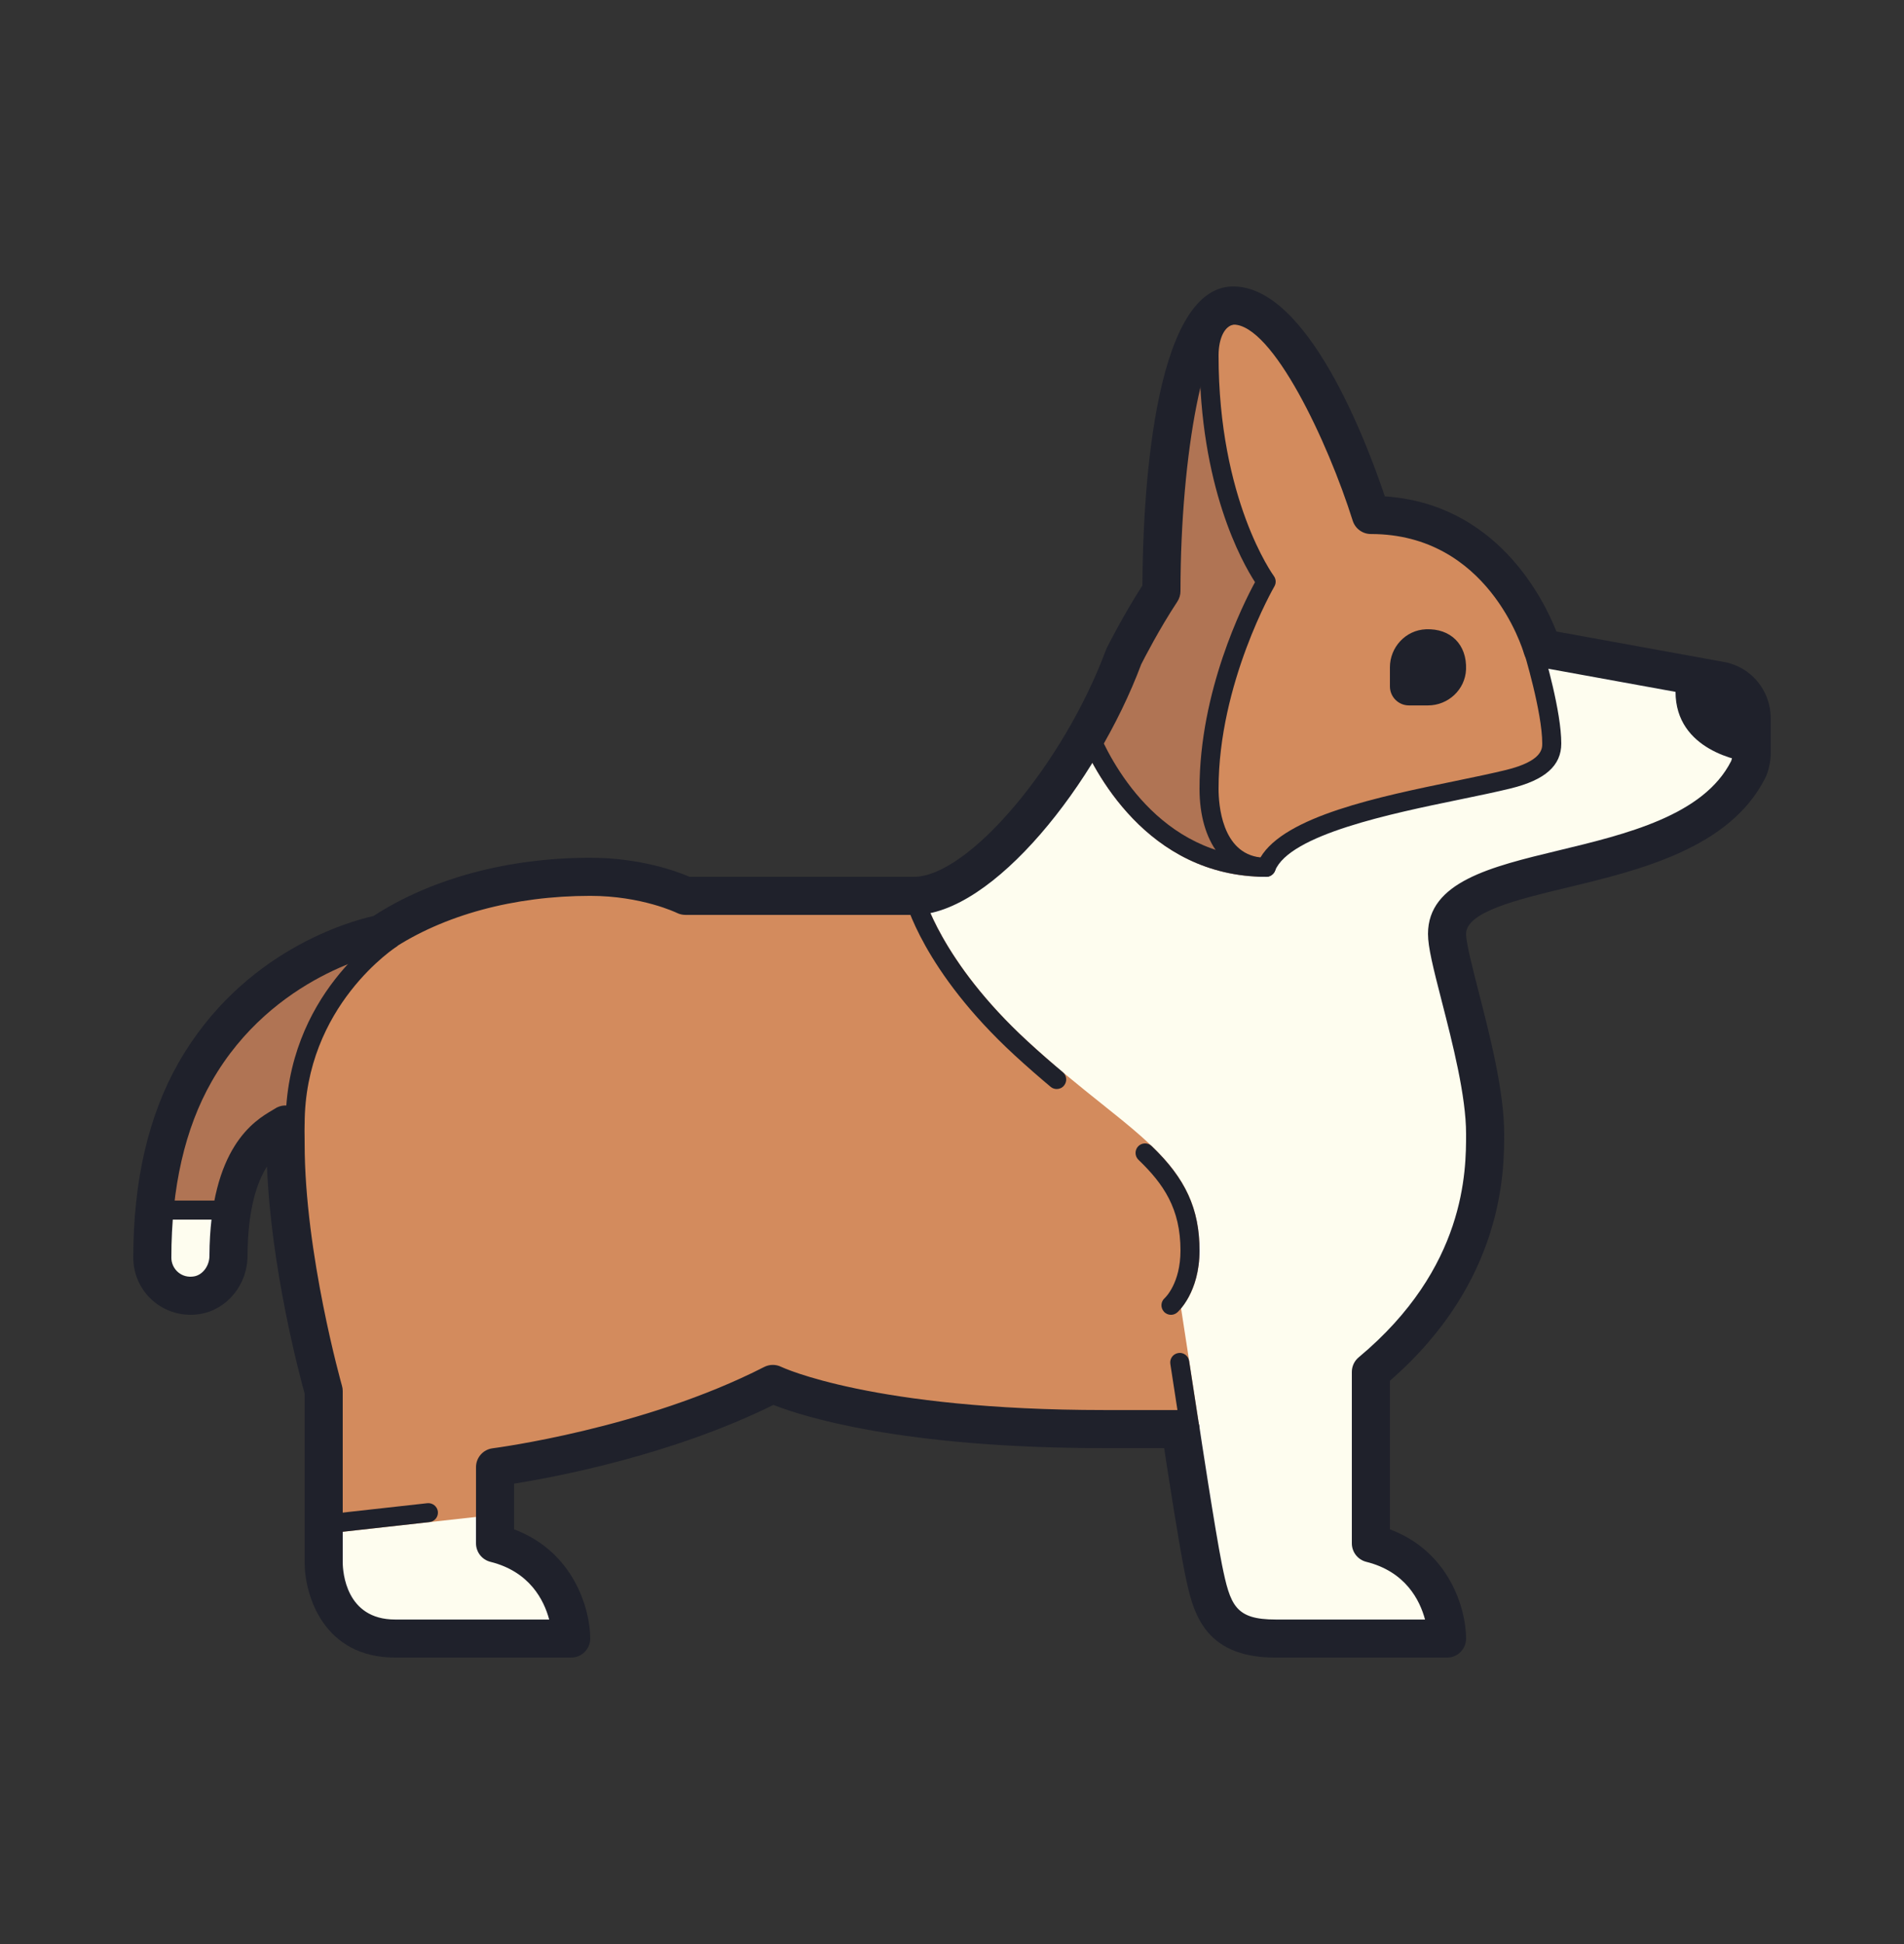 <svg width="48" height="49" viewBox="0 0 48 49" fill="none" xmlns="http://www.w3.org/2000/svg">
<rect x="0" y="0" width="48" height="49" fill="#333333" stroke="none"/>
<path d="M3.84 31.7C3.84 32.285 4.363 32.747 4.966 32.646C5.432 32.568 5.757 32.128 5.76 31.654C5.773 28.921 6.951 28.519 7.2 28.34C7.194 28.483 7.2 28.67 7.2 28.82C7.2 31.7 8.16 35.06 8.16 35.06V39.38C8.16 39.38 8.16 41.3 9.962 41.3C10.938 41.3 14.4 41.3 14.4 41.3C14.4 41.3 14.4 39.38 12.48 38.9V36.98C12.48 36.98 16.32 36.5 19.485 34.882C19.485 34.882 21.78 36.02 27.84 36.02C29.28 36.02 29.76 36.02 29.76 36.02C29.76 36.02 30.158 38.66 30.337 39.532C30.54 40.52 30.72 41.3 32.16 41.3C33.095 41.3 36.48 41.3 36.48 41.3C36.48 41.3 36.48 39.38 34.56 38.9V34.58C37.44 32.18 37.44 29.54 37.44 28.58C37.44 26.9 36.48 24.26 36.48 23.54C36.48 21.544 42.578 22.348 44.069 19.4C44.133 19.272 44.16 19.126 44.16 18.982V18.101C44.16 17.637 43.828 17.239 43.372 17.156L38.88 16.34C38.88 16.34 37.92 12.98 34.56 12.98C34.56 12.98 32.899 7.7 31.089 7.7C29.28 7.7 29.28 14.9 29.28 14.9C28.757 15.694 28.328 16.549 28.328 16.549C27.28 19.377 24.789 22.58 23.04 22.58C21.291 22.58 17.28 22.58 17.28 22.58C17.28 22.58 16.32 22.1 14.88 22.1C12.96 22.1 11.04 22.58 9.6 23.54C9.6 23.54 6.6 24.08 4.92 27.02C4.247 28.197 3.84 29.721 3.84 31.7Z" fill="#FEFDEF"/>
<path d="M31.09 7.7C29.28 7.7 29.28 14.9 29.28 14.9C28.757 15.694 28.328 16.549 28.328 16.549C28.095 17.178 27.787 17.826 27.434 18.453C27.737 19.195 29.026 21.86 31.92 21.86C30.96 21.86 30.48 21 30.48 19.88C30.48 17.12 31.92 14.66 31.92 14.66C31.92 14.66 30.48 12.74 30.48 8.96C30.48 8.36 30.741 7.94 31.14 7.94L31.09 7.7ZM9.6 23.54C9.6 23.54 6.6 24.08 4.92 27.02C4.39 27.946 4.029 29.092 3.897 30.5H5.852C6.134 28.801 6.991 28.49 7.199 28.34H7.439C7.439 25.16 9.899 23.636 9.899 23.636L9.6 23.54Z" fill="#B07454"/>
<path d="M31.92 22.1C28.9 22.1 27.553 19.378 27.212 18.544C27.162 18.422 27.221 18.282 27.343 18.231C27.467 18.181 27.606 18.24 27.656 18.363C27.969 19.127 29.199 21.62 31.92 21.62C32.052 21.62 32.16 21.727 32.16 21.86C32.16 21.992 32.052 22.1 31.92 22.1Z" fill="#B07454"/>
<path d="M38.64 16.34V15.737C38.186 14.771 37.016 12.98 34.56 12.98C34.56 12.98 33.299 8.97 31.776 7.94C31.537 7.94 31.32 7.94 31.14 7.94C30.741 7.94 30.48 8.36 30.48 8.96C30.48 12.74 31.92 14.66 31.92 14.66C31.92 14.66 30.48 17.12 30.48 19.88C30.48 21 30.96 21.86 31.92 21.86C32.439 20.569 36.189 20.092 38.025 19.64C39 19.4 39.12 19.027 39.12 18.74C39.12 17.9 38.64 16.34 38.64 16.34ZM30.24 31.52C30.24 29.789 29.254 29.002 27.761 27.811C27.211 27.371 26.586 26.873 25.903 26.243C23.93 24.426 23.382 22.88 23.29 22.58C20.973 22.58 17.28 22.58 17.28 22.58C17.28 22.58 16.32 22.1 14.88 22.1C12.96 22.1 11.04 22.58 9.6 23.54L9.9 23.636C9.9 23.636 7.44 25.16 7.44 28.34H7.2C7.194 28.483 7.2 28.67 7.2 28.82C7.2 31.7 8.16 35.06 8.16 35.06V38.661L12.48 38.181V36.98C12.48 36.98 16.32 36.5 19.485 34.882C19.485 34.882 21.78 36.02 27.84 36.02C28.79 36.02 29.724 36.02 30.243 36.02L29.775 32.978C29.936 32.784 30.24 32.314 30.24 31.52Z" fill="#D38B5D"/>
<path d="M35.946 15.861C35.438 15.882 35.04 16.312 35.04 16.82V17.3C35.04 17.565 35.255 17.78 35.52 17.78H36C36.508 17.78 36.938 17.382 36.959 16.874C36.984 16.248 36.572 15.835 35.946 15.861ZM44.16 18.102V19.22C44.16 19.22 44.15 19.22 44.131 19.215C43.886 19.186 42.24 18.922 42.24 17.434V16.95L43.373 17.156C43.829 17.238 44.16 17.636 44.16 18.102Z" fill="#1F212B"/>
<path d="M31.92 22.1C30.9 22.1 30.24 21.229 30.24 19.88C30.24 17.421 31.335 15.232 31.639 14.673C31.314 14.172 30.24 12.269 30.24 8.96C30.24 8.206 30.602 7.7 31.14 7.7H31.777C31.825 7.7 31.872 7.714 31.911 7.741C33.322 8.696 34.474 11.959 34.735 12.743C37.172 12.823 38.361 14.579 38.857 15.635C38.873 15.667 38.88 15.702 38.88 15.737V16.304C38.954 16.548 39.36 17.935 39.36 18.74C39.36 19.299 38.954 19.659 38.083 19.873C37.713 19.963 37.267 20.056 36.785 20.155C35.083 20.505 32.51 21.035 32.143 21.949C32.106 22.04 32.018 22.1 31.92 22.1ZM31.14 8.18C30.893 8.18 30.72 8.501 30.72 8.96C30.72 12.603 32.099 14.498 32.112 14.516C32.17 14.594 32.176 14.698 32.127 14.781C32.113 14.805 30.72 17.22 30.72 19.88C30.72 20.27 30.799 21.502 31.776 21.612C32.396 20.569 34.766 20.081 36.689 19.685C37.164 19.587 37.603 19.496 37.968 19.407C38.88 19.182 38.88 18.872 38.88 18.74C38.88 17.945 38.416 16.426 38.411 16.41C38.404 16.388 38.4 16.364 38.4 16.34V15.791C37.927 14.808 36.813 13.22 34.56 13.22C34.456 13.22 34.362 13.152 34.331 13.052C34.319 13.013 33.111 9.216 31.7 8.18H31.14Z" fill="#1F212B"/>
<path d="M36.48 41.78H32.16C30.304 41.78 30.061 40.588 29.866 39.63C29.728 38.954 29.467 37.28 29.348 36.5H27.84C22.72 36.5 20.227 35.698 19.499 35.411C16.927 36.679 14.029 37.225 12.96 37.395V38.547C14.467 39.111 14.88 40.562 14.88 41.3C14.88 41.564 14.665 41.779 14.4 41.779H9.96C8.156 41.78 7.68 40.21 7.68 39.38V35.126C7.551 34.661 6.832 31.967 6.731 29.4C6.474 29.807 6.246 30.486 6.24 31.654C6.24 32.376 5.727 33.007 5.046 33.119C4.622 33.189 4.193 33.073 3.869 32.798C3.546 32.524 3.36 32.124 3.36 31.7C3.36 29.764 3.744 28.11 4.503 26.782C6.117 23.956 8.842 23.215 9.413 23.089C10.875 22.141 12.812 21.62 14.88 21.62C16.147 21.62 17.074 21.966 17.384 22.1H23.04C24.41 22.1 26.807 19.269 27.88 16.384C27.886 16.368 27.892 16.352 27.9 16.337C27.917 16.303 28.305 15.526 28.8 14.757C28.809 12.807 29.018 7.22 31.09 7.22C32.968 7.22 34.445 11.119 34.912 12.511C37.72 12.697 38.905 15.077 39.238 15.917L43.459 16.684C44.143 16.806 44.64 17.402 44.64 18.102V18.985C44.64 19.1 44.626 19.217 44.597 19.332C44.577 19.429 44.543 19.528 44.498 19.617C43.602 21.386 41.326 21.934 39.497 22.374C38.25 22.674 36.96 22.984 36.96 23.54C36.96 23.764 37.121 24.392 37.277 24.999C37.563 26.115 37.92 27.504 37.92 28.58C37.92 29.508 37.92 32.295 35.04 34.802V38.547C36.547 39.111 36.96 40.563 36.96 41.3C36.96 41.565 36.745 41.78 36.48 41.78ZM19.483 34.402C19.556 34.402 19.629 34.419 19.696 34.452C19.716 34.462 22.01 35.54 27.84 35.54H29.76C29.997 35.54 30.199 35.714 30.235 35.948C30.238 35.975 30.634 38.587 30.806 39.438C31.015 40.465 31.14 40.82 32.16 40.82H35.925C35.794 40.331 35.434 39.613 34.444 39.366C34.23 39.312 34.08 39.12 34.08 38.9V34.58C34.08 34.437 34.143 34.303 34.253 34.211C36.96 31.955 36.96 29.503 36.96 28.58C36.96 27.625 36.62 26.301 36.347 25.237C36.125 24.374 36 23.87 36 23.54C36 22.228 37.59 21.846 39.273 21.44C40.994 21.026 42.946 20.557 43.641 19.185C43.647 19.172 43.655 19.148 43.662 19.115C43.675 19.06 43.68 19.022 43.68 18.985V18.102C43.68 17.868 43.515 17.669 43.288 17.629L38.794 16.812C38.614 16.78 38.469 16.648 38.419 16.472C38.383 16.35 37.508 13.46 34.56 13.46C34.35 13.46 34.165 13.324 34.102 13.124C33.474 11.13 32.082 8.18 31.09 8.18C30.394 8.18 29.76 11.383 29.76 14.9C29.76 14.994 29.732 15.086 29.68 15.165C29.225 15.854 28.839 16.607 28.77 16.744C27.65 19.736 25.027 23.06 23.04 23.06H17.28C17.206 23.06 17.131 23.043 17.065 23.01C17.058 23.006 16.176 22.58 14.88 22.58C12.961 22.58 11.181 23.063 9.866 23.939C9.812 23.976 9.75 24.001 9.685 24.012C9.658 24.017 6.879 24.558 5.337 27.258C4.662 28.439 4.32 29.934 4.32 31.7C4.32 31.841 4.382 31.974 4.489 32.066C4.599 32.159 4.74 32.197 4.889 32.172C5.109 32.136 5.28 31.907 5.28 31.652C5.294 28.908 6.432 28.238 6.861 27.986C6.885 27.971 6.906 27.959 6.922 27.949C7.071 27.846 7.269 27.834 7.427 27.921C7.586 28.008 7.685 28.175 7.679 28.356C7.676 28.447 7.677 28.556 7.679 28.661L7.68 28.82C7.68 31.601 8.612 34.895 8.621 34.928C8.634 34.971 8.64 35.015 8.64 35.06V39.38C8.642 39.618 8.717 40.82 9.96 40.82H13.845C13.714 40.331 13.354 39.613 12.364 39.366C12.15 39.312 12 39.12 12 38.9V36.98C12 36.738 12.18 36.534 12.42 36.504C12.458 36.499 16.217 36.014 19.264 34.455C19.333 34.42 19.408 34.402 19.483 34.402Z" fill="#1F212B"/>
<path d="M31.92 22.1C28.899 22.1 27.553 19.378 27.212 18.544C27.162 18.422 27.221 18.282 27.344 18.231C27.466 18.18 27.606 18.24 27.657 18.363C27.969 19.127 29.198 21.62 31.92 21.62C32.053 21.62 32.16 21.727 32.16 21.86C32.16 21.992 32.053 22.1 31.92 22.1ZM7.68 28.34H7.2C7.2 25.064 9.669 23.497 9.774 23.432L10.027 23.84C10.003 23.854 7.68 25.339 7.68 28.34ZM4.02 30.26H5.94V30.74H4.02V30.26ZM8.16 38.66C8.04 38.66 7.935 38.569 7.921 38.446C7.907 38.315 8.002 38.196 8.134 38.181L10.774 37.888C10.903 37.875 11.024 37.968 11.039 38.1C11.053 38.232 10.958 38.35 10.826 38.365L8.186 38.659C8.178 38.66 8.169 38.66 8.16 38.66ZM30 36.26C29.883 36.26 29.781 36.175 29.763 36.056L29.504 34.377C29.484 34.245 29.574 34.123 29.705 34.103C29.836 34.081 29.958 34.173 29.978 34.303L30.237 35.983C30.257 36.115 30.168 36.237 30.037 36.257C30.024 36.259 30.012 36.26 30 36.26ZM26.64 27.449C26.586 27.449 26.531 27.431 26.486 27.393C26.197 27.151 25.894 26.887 25.577 26.596C23.27 24.471 22.825 22.71 22.807 22.636C22.776 22.508 22.855 22.378 22.983 22.347C23.112 22.317 23.242 22.394 23.273 22.523C23.277 22.54 23.713 24.227 25.902 26.243C26.212 26.529 26.51 26.787 26.794 27.025C26.895 27.11 26.908 27.262 26.823 27.363C26.776 27.42 26.709 27.449 26.64 27.449ZM29.52 33.14C29.453 33.14 29.387 33.112 29.34 33.058C29.253 32.959 29.262 32.808 29.36 32.721C29.379 32.704 29.76 32.343 29.76 31.52C29.76 30.466 29.337 29.844 28.701 29.233C28.606 29.141 28.602 28.989 28.694 28.893C28.786 28.797 28.938 28.795 29.034 28.887C29.891 29.71 30.24 30.473 30.24 31.52C30.24 32.577 29.701 33.06 29.678 33.081C29.632 33.12 29.576 33.14 29.52 33.14Z" fill="#1F212B"/>
</svg>
